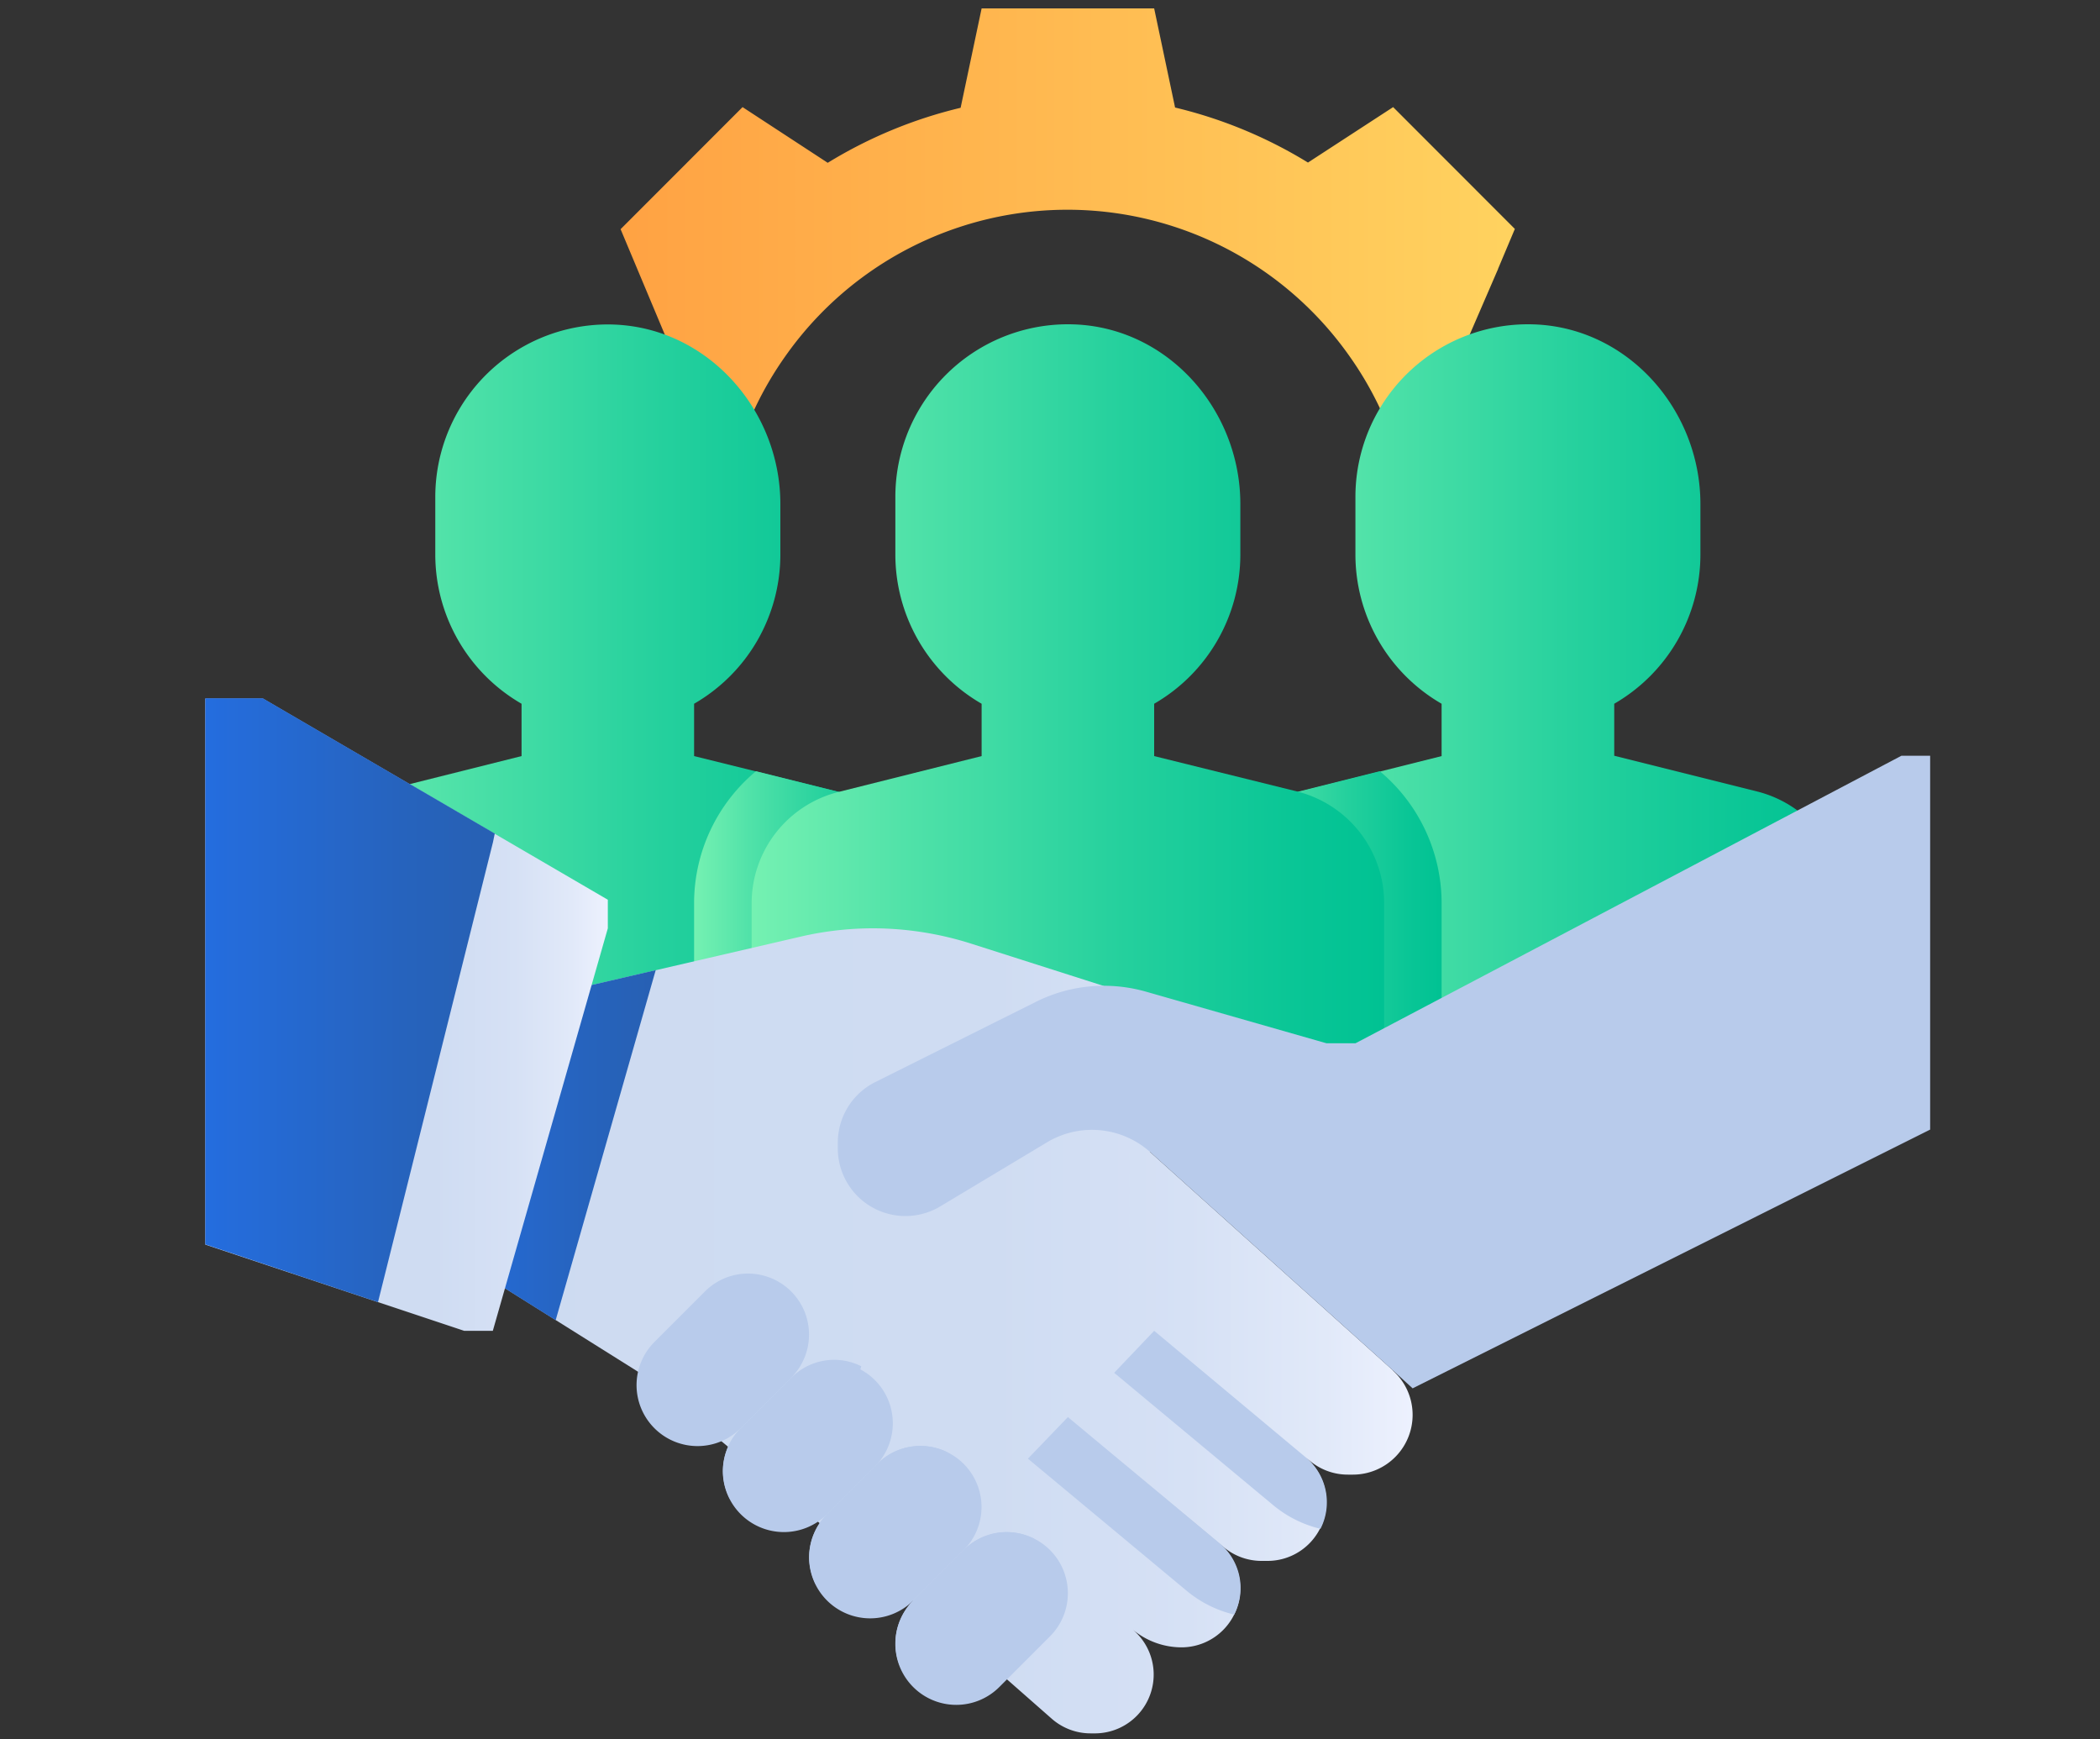 <svg id="Layer_1" data-name="Layer 1" xmlns="http://www.w3.org/2000/svg" xmlns:xlink="http://www.w3.org/1999/xlink" viewBox="0 0 250 207"><rect x="0" y="0" width="250" height="207" fill="#333333" stroke="none"/><defs><style>.cls-1{fill:url(#linear-gradient);}.cls-2{fill:url(#linear-gradient-2);}.cls-3{fill:url(#linear-gradient-3);}.cls-4{fill:url(#linear-gradient-4);}.cls-5{fill:url(#linear-gradient-5);}.cls-6{fill:url(#linear-gradient-6);}.cls-7{fill:url(#linear-gradient-7);}.cls-8{fill:#b8cbeb;}.cls-9{fill:url(#linear-gradient-8);}.cls-10{fill:url(#linear-gradient-9);}.cls-11{fill:url(#linear-gradient-10);}</style><linearGradient id="linear-gradient" x1="73.88" y1="33.49" x2="180.37" y2="33.49" gradientUnits="userSpaceOnUse"><stop offset="0" stop-color="#ffa243"/><stop offset="0.99" stop-color="#ffd25f"/></linearGradient><linearGradient id="linear-gradient-2" x1="144.24" y1="81.4" x2="219.55" y2="81.4" gradientUnits="userSpaceOnUse"><stop offset="0" stop-color="#75f1b2"/><stop offset="0.26" stop-color="#4ee1a8"/><stop offset="0.59" stop-color="#24d09d"/><stop offset="0.85" stop-color="#0ac696"/><stop offset="1" stop-color="#00c293"/></linearGradient><linearGradient id="linear-gradient-3" x1="144.24" y1="108" x2="171.62" y2="108" xlink:href="#linear-gradient-2"/><linearGradient id="linear-gradient-4" x1="34.71" y1="81.4" x2="110.01" y2="81.4" xlink:href="#linear-gradient-2"/><linearGradient id="linear-gradient-5" x1="82.63" y1="107.99" x2="110.01" y2="107.99" xlink:href="#linear-gradient-2"/><linearGradient id="linear-gradient-6" x1="89.48" y1="81.4" x2="164.78" y2="81.4" xlink:href="#linear-gradient-2"/><linearGradient id="linear-gradient-7" x1="51.82" y1="158.41" x2="168.2" y2="158.41" gradientUnits="userSpaceOnUse"><stop offset="0" stop-color="#cddbf1"/><stop offset="0.57" stop-color="#cfdcf2"/><stop offset="0.77" stop-color="#d6e1f5"/><stop offset="0.91" stop-color="#e1e9f9"/><stop offset="1" stop-color="#edf1fe"/></linearGradient><linearGradient id="linear-gradient-8" x1="51.82" y1="136.31" x2="78.06" y2="136.31" gradientUnits="userSpaceOnUse"><stop offset="0" stop-color="#246ddf"/><stop offset="0.15" stop-color="#256bd7"/><stop offset="0.68" stop-color="#2663bd"/><stop offset="1" stop-color="#2760b3"/></linearGradient><linearGradient id="linear-gradient-9" x1="24.44" y1="120.77" x2="72.36" y2="120.77" xlink:href="#linear-gradient-7"/><linearGradient id="linear-gradient-10" x1="24.44" y1="119.05" x2="58.9" y2="119.05" xlink:href="#linear-gradient-8"/></defs><title>client relationship</title><path class="cls-1" d="M178.34,32l2-4.75L165.85,12.75l-10.14,6.6a54.36,54.36,0,0,0-15.82-6.55L137.4,1H116.86l-2.5,11.83a54.36,54.36,0,0,0-15.82,6.55L88.4,12.75,73.88,27.28l5.26,12.54V40l.07,26h6.84c0-.64,0-1.27,0-1.91,0-.21,0-.42,0-.63,0-.42.06-.83.09-1.24,0-.26,0-.52.08-.77s.09-.71.14-1.06.07-.57.11-.85.07-.35.1-.53c.14-.8.3-1.6.48-2.39,0-.09,0-.19.07-.29.12-.48.24-1,.38-1.43v0a41.19,41.19,0,0,1,6-12.51v0a41.06,41.06,0,0,1,67-.21l0,0a41,41,0,0,1,7.11,17l.06.33c0,.31.09.62.14.94l.12,1c0,.27.06.54.08.81s.07.81.09,1.22c0,.22,0,.43,0,.65,0,.63,0,1.27,0,1.91h6.85l0-26.18L178.35,32Z"/><path class="cls-2" d="M219.55,124.19V107.5a13.7,13.7,0,0,0-10.38-13.29l-17-4.25V83.77A20.52,20.52,0,0,0,202.43,66V60c0-11.25-8.67-21.05-19.9-21.39a20.54,20.54,0,0,0-21.17,20.53V66a20.51,20.51,0,0,0,10.26,17.77V90l-17,4.26a13.68,13.68,0,0,0-10.37,13.28v16.69Z"/><path class="cls-3" d="M171.62,107.5a20.48,20.48,0,0,0-7.36-15.7l-9.65,2.42a13.68,13.68,0,0,0-10.37,13.28v16.69h27.38Z"/><path class="cls-4" d="M110,124.19V107.5A13.69,13.69,0,0,0,99.64,94.21L82.63,90V83.77A20.5,20.5,0,0,0,92.9,66V60C92.9,48.77,84.23,39,73,38.63A20.54,20.54,0,0,0,51.82,59.16V66A20.52,20.52,0,0,0,62.09,83.77V90l-17,4.26A13.68,13.68,0,0,0,34.71,107.5v16.69Z"/><path class="cls-5" d="M110,107.5A13.69,13.69,0,0,0,99.64,94.21L90,91.8a20.46,20.46,0,0,0-7.37,15.7v16.69H110Z"/><path class="cls-6" d="M164.78,124.19V107.5a13.7,13.7,0,0,0-10.37-13.29L137.4,90V83.77A20.5,20.5,0,0,0,147.66,66V60c0-11.25-8.66-21.05-19.9-21.39a20.54,20.54,0,0,0-21.17,20.53V66a20.52,20.52,0,0,0,10.27,17.77V90l-17,4.26A13.67,13.67,0,0,0,89.48,107.5v16.69Z"/><path class="cls-7" d="M165.85,163.14l-28.92-26-5.51-19.77-15.67-5A38.79,38.79,0,0,0,104,110.5a38.22,38.22,0,0,0-8.38.92l-40.35,9.35-3.43,27.38L76,163.31l43.9,36.61,5.3,4.66a7,7,0,0,0,4.62,1.75h.63A7,7,0,0,0,134.88,194a9.08,9.08,0,0,0,5.79,2.09,7,7,0,0,0,4.48-12.36L132,172.77l13.69,11.4a7,7,0,0,0,4.48,1.63h.74a7,7,0,0,0,4.48-12.37l.54.45a7,7,0,0,0,4.54,1.65h.6a7.11,7.11,0,0,0,4.75-12.39Z"/><path class="cls-8" d="M165.85,163.14l-28.92-26a10.39,10.39,0,0,0-12.26-1.18l-12.75,7.65a8.05,8.05,0,0,1-12.18-6.9V136a8.05,8.05,0,0,1,4.45-7.19l19.1-9.54a18.08,18.08,0,0,1,8.13-1.93,18.35,18.35,0,0,1,5,.7l21.51,6.15h3.43l65-34.23h3.42v44.5l-61.61,30.8Z"/><path class="cls-8" d="M127.13,168.68l-4.76,4.95,19,15.81a13.83,13.83,0,0,0,5.56,2.75,6.93,6.93,0,0,0-1.75-8.49Z"/><path class="cls-8" d="M106.59,195.65A7.25,7.25,0,0,0,119,200.78l6-6a7.26,7.26,0,1,0-10.27-10.27l-6,6A7.25,7.25,0,0,0,106.59,195.65Z"/><path class="cls-8" d="M96.32,185.38a7.27,7.27,0,0,0,12.4,5.14l6-6a7.26,7.26,0,0,0-10.27-10.27l-6,6A7.31,7.31,0,0,0,96.32,185.38Z"/><path class="cls-8" d="M86.05,175.11a7.27,7.27,0,0,0,12.4,5.14l6-6A7.26,7.26,0,0,0,94.2,164l-6,6A7.27,7.27,0,0,0,86.05,175.11Z"/><path class="cls-8" d="M99,168.8a14.1,14.1,0,0,0,3.53-6.17A7.18,7.18,0,0,0,94.2,164l-6,6a7.15,7.15,0,0,0-1.33,8.38A14.17,14.17,0,0,0,93,174.82Z"/><path class="cls-8" d="M109.3,179.07a14.08,14.08,0,0,0,3.54-6.17,7.2,7.2,0,0,0-8.38,1.33l-6,6a7.31,7.31,0,0,0-2.13,5.14,7.22,7.22,0,0,0,.8,3.24,14.06,14.06,0,0,0,6.17-3.53Z"/><path class="cls-8" d="M119.57,189.34a14.17,14.17,0,0,0,3.54-6.17,7.15,7.15,0,0,0-8.38,1.33l-6,6a7.27,7.27,0,0,0-2.13,5.14,7.09,7.09,0,0,0,.8,3.24,14.15,14.15,0,0,0,6.17-3.53Z"/><path class="cls-8" d="M75.78,164.85A7.26,7.26,0,0,0,88.18,170l6-6a7.26,7.26,0,0,0-5.13-12.4,7.21,7.21,0,0,0-5.13,2.13l-6,6A7.27,7.27,0,0,0,75.78,164.85Z"/><path class="cls-9" d="M78.06,115.48l-22.81,5.29-3.43,27.38,14.33,9Z"/><path class="cls-10" d="M72.36,110.5,58.67,158.41H55.25L24.44,148.15v-65h6.85l41.07,23.95Z"/><path class="cls-11" d="M58.9,99.22,31.29,83.12H24.44v65L45,155l13.69-54.76Z"/><path class="cls-8" d="M137.4,158.41l-4.76,5,19,15.81a13.79,13.79,0,0,0,5.56,2.76,6.94,6.94,0,0,0-1.75-8.5Z"/></svg>